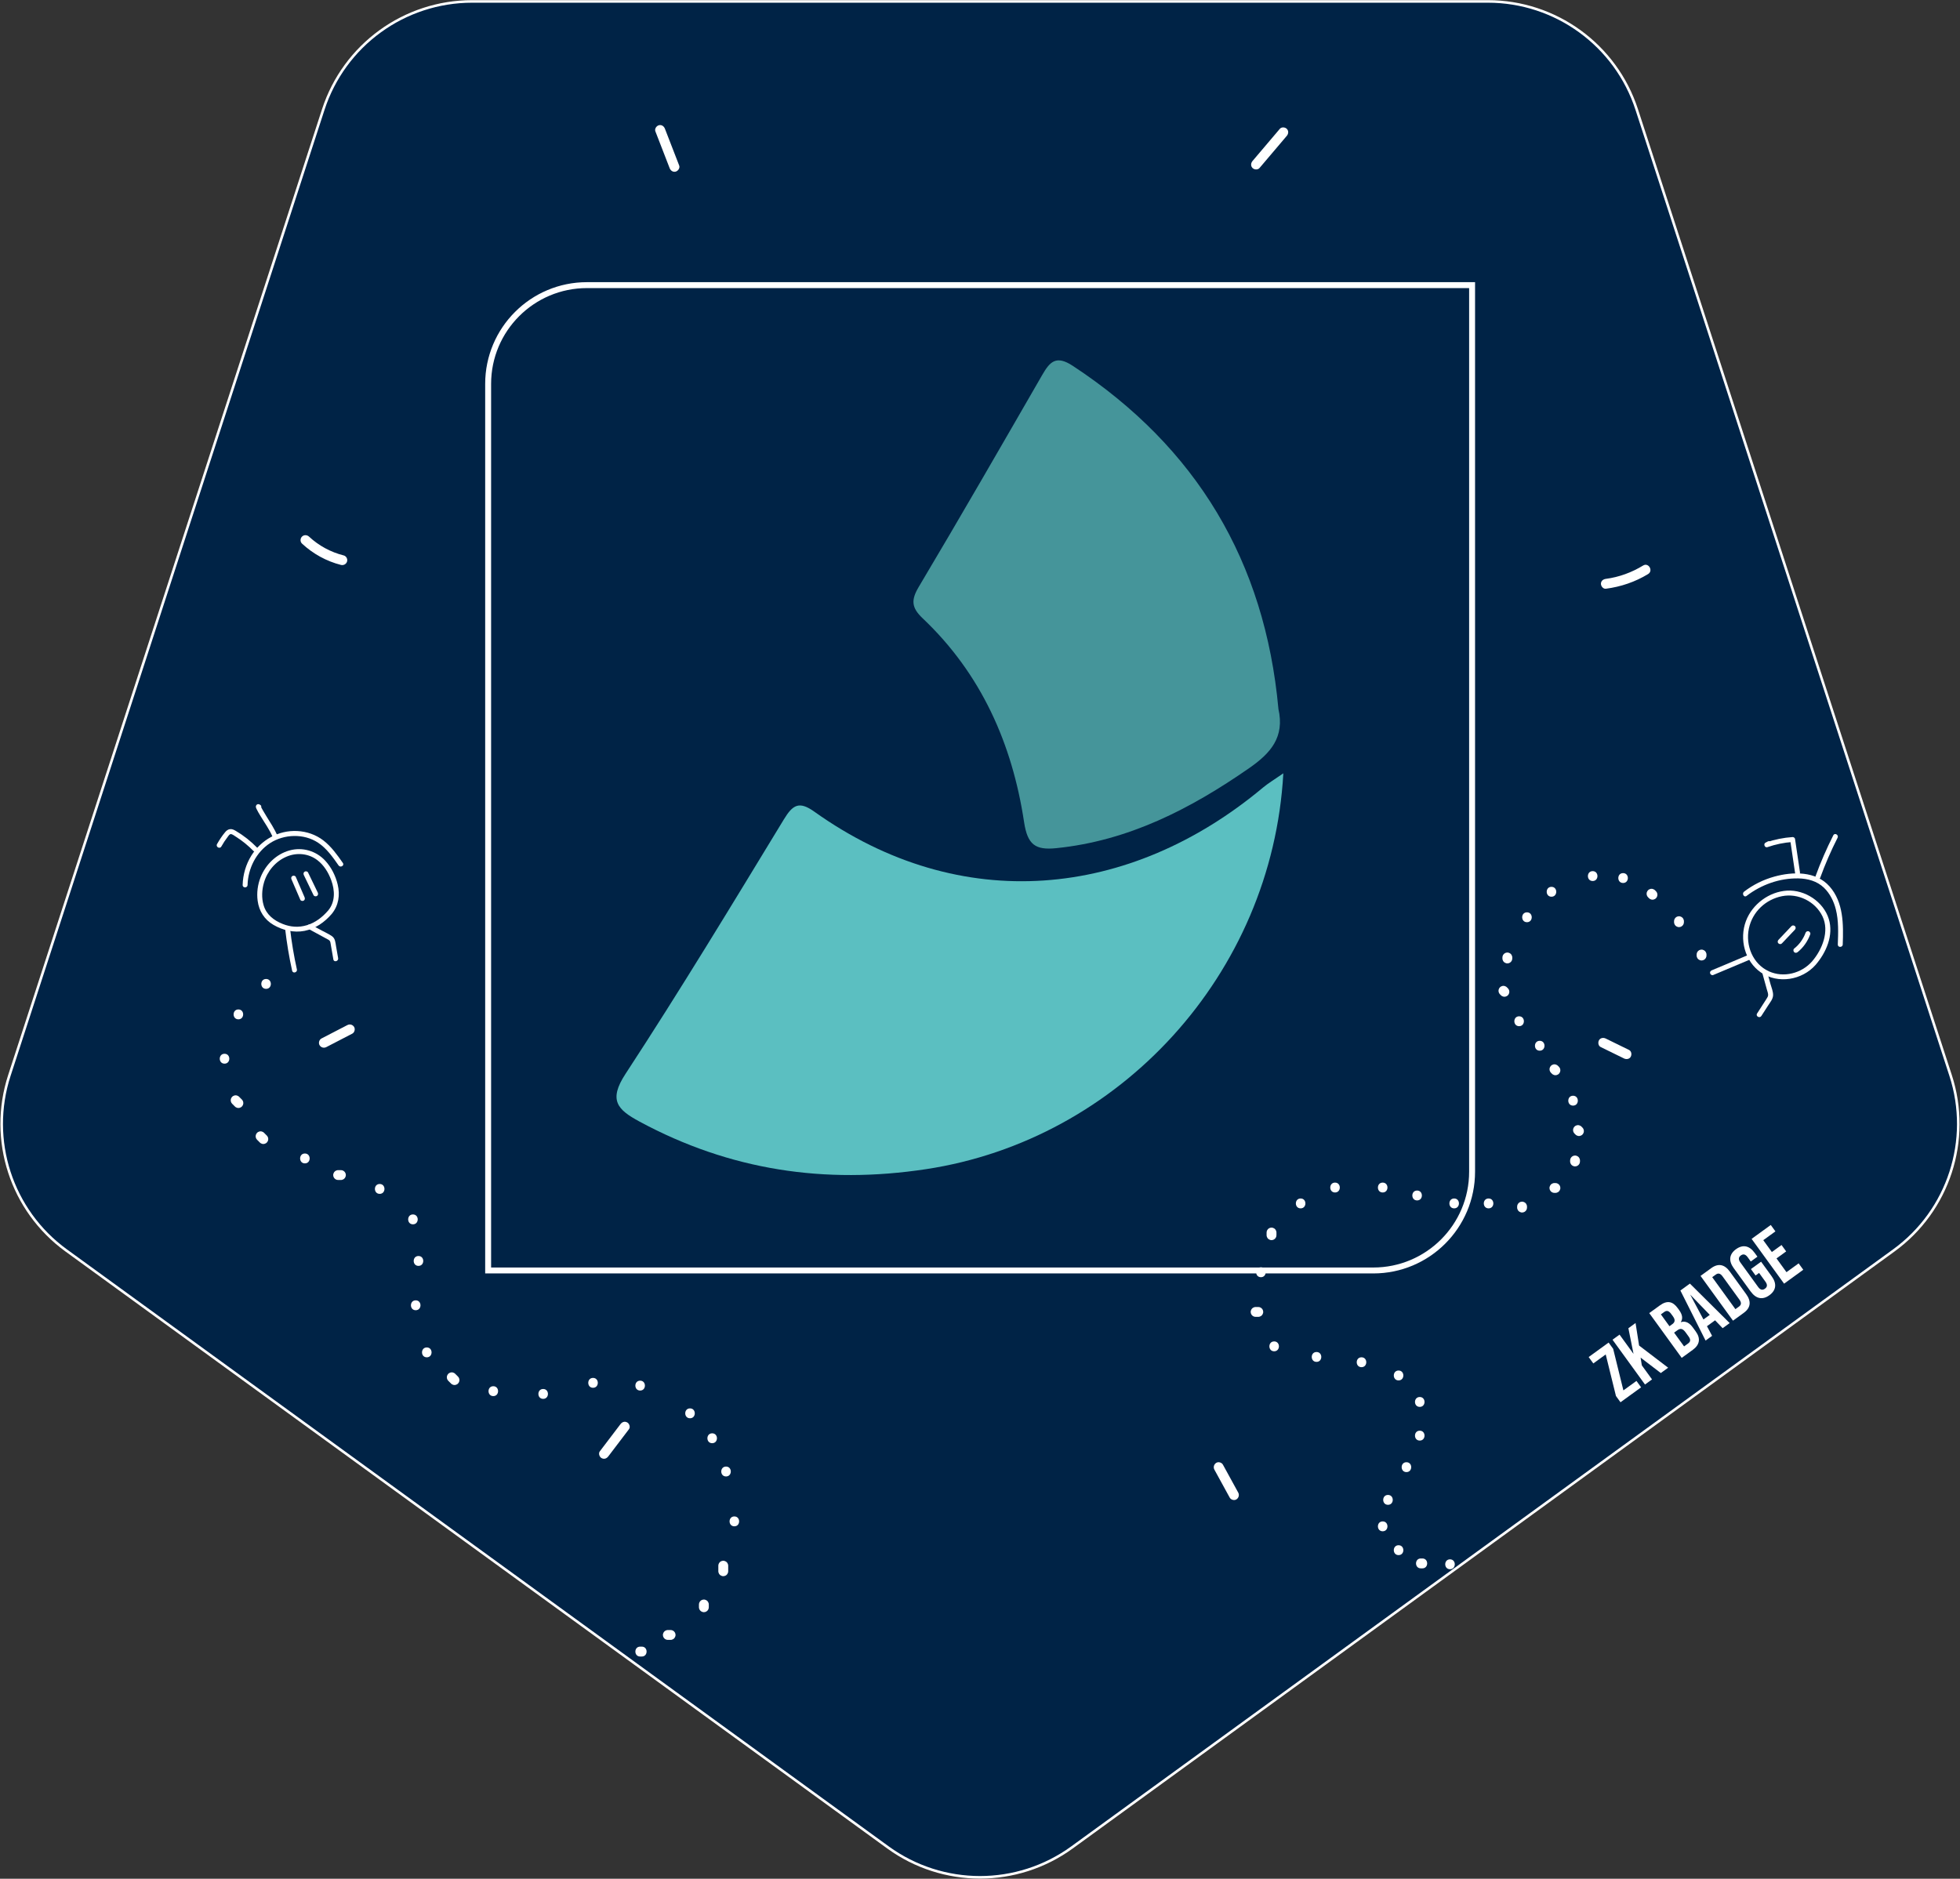 <?xml version="1.0" encoding="UTF-8"?><svg xmlns="http://www.w3.org/2000/svg" viewBox="0 0 992 951"><rect x="0" y="0" width="992" height="951" fill="#333333" stroke="none"/><defs><style>.cls-1{fill:none;stroke-width:3px;}.cls-1,.cls-2{stroke:#fff;stroke-miterlimit:10;}.cls-3{fill:#fff;}.cls-4{fill:#45959a;}.cls-5{fill:#5bbfc1;}.cls-2{fill:#002346;stroke-width:1.3px;}</style></defs><g id="Background"><path class="cls-2" d="M542.56,935.15l415.91-302.18c27.77-20.17,39.38-55.93,28.78-88.57L828.39,55.46C817.79,22.82,787.37,.72,753.05,.72H238.95c-34.32,0-64.74,22.1-75.34,54.74L4.74,544.4c-10.61,32.64,1.01,68.4,28.78,88.57l415.91,302.18c27.77,20.17,65.36,20.17,93.13,0Z"/></g><g id="Frame"><g id="Frame_1"><path id="NFT_Frame_2" class="cls-1" d="M745.06,593.1c0,27.61-22.39,50-50,50H247.06V194.33c0-27.61,22.39-50,50-50h448v448.77Z"/><path class="cls-3" d="M307.89,737.18c3.48-4.58,6.97-9.17,10.45-13.75,.79-1.05,.2-2.84-.9-3.42-1.32-.7-2.57-.22-3.42,.9-3.48,4.58-6.97,9.17-10.45,13.75-.79,1.05-.2,2.84,.9,3.42,1.32,.7,2.57,.22,3.42-.9h0Z"/><path class="cls-3" d="M614.63,743.92c2.58,4.71,5.17,9.42,7.75,14.14,.63,1.15,2.31,1.61,3.42,.9s1.57-2.19,.9-3.42c-2.58-4.71-5.17-9.42-7.75-14.14-.63-1.15-2.31-1.61-3.42-.9s-1.57,2.19-.9,3.42h0Z"/><path class="cls-3" d="M810.17,530.01c3.93,1.92,7.85,3.85,11.78,5.77,1.17,.57,2.76,.36,3.42-.9,.59-1.13,.36-2.81-.9-3.42-3.93-1.92-7.85-3.85-11.78-5.77-1.17-.57-2.76-.36-3.42,.9-.59,1.13-.36,2.81,.9,3.42h0Z"/><path class="cls-3" d="M165.19,530.01c4.37-2.26,8.74-4.53,13.11-6.79,1.16-.6,1.6-2.33,.9-3.42-.76-1.19-2.18-1.54-3.42-.9-4.37,2.26-8.74,4.53-13.11,6.79-1.16,.6-1.6,2.33-.9,3.42,.76,1.19,2.18,1.54,3.42,.9h0Z"/><path class="cls-3" d="M173.91,281.14c-6.55-1.66-12.58-4.91-17.52-9.52-.99-.92-2.56-.98-3.54,0s-.99,2.61,0,3.54c5.56,5.18,12.36,8.93,19.73,10.8,1.31,.33,2.71-.43,3.08-1.75s-.43-2.74-1.75-3.08h0Z"/><path class="cls-3" d="M343.75,83.78c-2.41-6.21-4.81-12.42-7.22-18.63-.49-1.26-1.68-2.13-3.08-1.75-1.2,.33-2.24,1.81-1.75,3.08,2.41,6.21,4.81,12.42,7.22,18.63,.49,1.26,1.68,2.13,3.08,1.75,1.2-.33,2.24-1.81,1.75-3.08h0Z"/><path class="cls-3" d="M812.77,298.01c7.58-.99,14.84-3.44,21.37-7.43,2.74-1.67,.23-6-2.52-4.32-5.73,3.5-12.18,5.88-18.85,6.75-1.34,.17-2.5,1.02-2.5,2.5,0,1.22,1.15,2.68,2.5,2.5h0Z"/><path class="cls-3" d="M637.47,85.04c4.6-5.43,9.21-10.85,13.81-16.28,.87-1.03,1.01-2.53,0-3.54-.9-.9-2.66-1.03-3.54,0-4.6,5.43-9.21,10.85-13.81,16.28-.87,1.03-1.01,2.53,0,3.54,.9,.9,2.66,1.03,3.54,0h0Z"/></g></g><g id="Text"><g id="ZK_BADGE_text"><path class="cls-3" d="M817.87,706.64l-5.18-21.04-6.28,4.56-2.35-3.24,10.1-7.33,2.3,3.17,5.18,21.04,6.61-4.79,2.35,3.24-10.43,7.56-2.3-3.17Z"/><path class="cls-3" d="M830.35,687.21l.61,3.91,5.17,7.12-3.56,2.58-16.44-22.67,3.56-2.58,7.07,9.75-2.6-12.99,3.63-2.63,1.79,11.4,14.71,11.22-3.72,2.7-10.21-7.81Z"/><path class="cls-3" d="M834.7,664.69l5.38-3.9c3.69-2.68,6.52-2.11,9.06,1.38l.66,.91c1.69,2.33,2.04,4.3,.92,6.1l.05,.06c2.38-.74,4.35,.41,6.08,2.8l1.41,1.94c2.54,3.5,2.05,6.71-1.51,9.3l-5.6,4.06-16.44-22.67Zm11.65,5.63c1.33-.96,1.71-2.13,.4-3.95l-.92-1.26c-1.17-1.62-2.24-1.93-3.5-1.02l-1.72,1.24,4.34,5.99,1.39-1.01Zm8.04,9.73c1.2-.87,1.45-1.89,.22-3.57l-1.43-1.98c-1.53-2.1-2.68-2.26-4.29-1.08l-1.59,1.15,5.05,6.96,2.04-1.48Z"/><path class="cls-3" d="M868.04,668.33l-4.11,2.98,2.6,4.88-3.3,2.39-12.75-25.34,4.82-3.5,20.13,19.99-3.56,2.58-3.83-3.99Zm-2.68-2.75l-9.91-10.26,6.7,12.58,3.21-2.33Z"/><path class="cls-3" d="M860.68,645.85l5.44-3.95c3.56-2.58,6.74-1.88,9.37,1.75l8.31,11.46c2.63,3.63,2.31,6.87-1.25,9.45l-5.44,3.95-16.44-22.67Zm19.46,15.53c1.13-.82,1.39-1.9,.22-3.52l-8.55-11.79c-1.17-1.62-2.28-1.71-3.41-.89l-1.81,1.31,11.74,16.19,1.81-1.31Z"/><path class="cls-3" d="M886.09,653.8l-8.64-11.92c-2.63-3.63-2.32-7.01,1.18-9.55,3.5-2.54,6.81-1.78,9.44,1.85l1.41,1.94-3.37,2.44-1.57-2.17c-1.17-1.62-2.33-1.72-3.46-.9-1.13,.82-1.4,1.95-.23,3.57l8.99,12.4c1.17,1.62,2.31,1.68,3.44,.86,1.13-.82,1.42-1.92,.25-3.54l-3.22-4.44-1.78,1.29-2.35-3.24,5.15-3.73,5.38,7.42c2.63,3.63,2.32,7.01-1.18,9.55-3.5,2.54-6.81,1.78-9.44-1.85Z"/><path class="cls-3" d="M886.52,627.11l9.71-7.04,2.35,3.24-6.15,4.46,4.35,5.99,4.89-3.55,2.35,3.24-4.89,3.55,5.05,6.96,6.15-4.46,2.35,3.24-9.71,7.04-16.44-22.67Z"/></g></g><g id="Drawing"><g id="Z4_Dr2_guest"><path class="cls-3" d="M323.99,838.51h.85c3.22,0,3.22-5,0-5h-.85c-3.22,0-3.22,5,0,5h.85c3.22,0,3.22-5,0-5h-.85c-3.22,0-3.22,5,0,5h0Z"/><path class="cls-3" d="M338.01,830.09h1.4c.34,.01,.67-.06,.96-.22,.31-.1,.58-.27,.8-.52,.24-.23,.42-.49,.52-.8,.16-.3,.23-.62,.22-.96l-.09-.66c-.12-.42-.33-.79-.64-1.1l-.51-.39c-.39-.23-.81-.34-1.26-.34h-1.4c-.34-.01-.67,.06-.96,.22-.31,.1-.58,.27-.8,.52-.24,.23-.42,.49-.52,.8-.16,.3-.23,.62-.22,.96l.09,.66c.12,.42,.33,.79,.64,1.1l.51,.39c.39,.23,.81,.34,1.26,.34h0Z"/><path class="cls-3" d="M358.74,813.57v-1.4c.01-.34-.06-.67-.22-.96-.1-.31-.27-.58-.52-.8-.23-.24-.49-.42-.8-.52-.3-.16-.62-.23-.96-.22l-.66,.09c-.42,.12-.79,.33-1.1,.64l-.39,.51c-.23,.39-.34,.81-.34,1.26v1.4c-.01,.34,.06,.67,.22,.96,.1,.31,.27,.58,.52,.8,.23,.24,.49,.42,.8,.52,.3,.16,.62,.23,.96,.22l.66-.09c.42-.12,.79-.33,1.1-.64l.39-.51c.23-.39,.34-.81,.34-1.26h0Z"/><path class="cls-3" d="M368.56,795.34v-2.8c.01-.34-.06-.67-.22-.96-.1-.31-.27-.58-.52-.8-.23-.24-.49-.42-.8-.52-.3-.16-.62-.23-.96-.22-.65,.03-1.32,.24-1.77,.73s-.73,1.09-.73,1.77v2.8c-.01,.34,.06,.67,.22,.96,.1,.31,.27,.58,.52,.8,.23,.24,.49,.42,.8,.52,.3,.16,.62,.23,.96,.22,.65-.03,1.32-.24,1.77-.73s.73-1.09,.73-1.77h0Z"/><path class="cls-3" d="M371.67,772.6c3.22,0,3.22-5,0-5s-3.22,5,0,5h0Z"/><path class="cls-3" d="M367.46,747.36c3.22,0,3.22-5,0-5s-3.22,5,0,5h0Z"/><path class="cls-3" d="M360.45,730.53c3.22,0,3.22-5,0-5s-3.22,5,0,5h0Z"/><path class="cls-3" d="M349.23,717.91c3.22,0,3.22-5,0-5s-3.22,5,0,5h0Z"/><path class="cls-3" d="M323.99,703.88c3.22,0,3.22-5,0-5s-3.22,5,0,5h0Z"/><path class="cls-3" d="M300.15,702.48c3.22,0,3.22-5,0-5s-3.22,5,0,5h0Z"/><path class="cls-3" d="M274.91,708.09c3.22,0,3.22-5,0-5s-3.22,5,0,5h0Z"/><path class="cls-3" d="M249.67,706.69c3.22,0,3.22-5,0-5s-3.22,5,0,5h0Z"/><path class="cls-3" d="M231.8,696.81l-1.4-1.4c-.23-.24-.49-.42-.8-.52-.3-.16-.62-.23-.96-.22-.34-.01-.67,.06-.96,.22-.31,.1-.58,.27-.8,.52l-.39,.51c-.23,.39-.34,.81-.34,1.26l.09,.66c.12,.42,.33,.79,.64,1.1l1.4,1.4c.23,.24,.49,.42,.8,.52,.3,.16,.62,.23,.96,.22,.34,.01,.67-.06,.96-.22,.31-.1,.58-.27,.8-.52l.39-.51c.23-.39,.34-.81,.34-1.26l-.09-.66c-.12-.42-.33-.79-.64-1.1h0Z"/><path class="cls-3" d="M216.01,687.06c3.22,0,3.22-5,0-5s-3.22,5,0,5h0Z"/><path class="cls-3" d="M210.4,663.22c3.22,0,3.22-5,0-5s-3.22,5,0,5h0Z"/><path class="cls-3" d="M211.8,640.78c3.22,0,3.22-5,0-5s-3.22,5,0,5h0Z"/><path class="cls-3" d="M209,619.74c3.22,0,3.22-5,0-5s-3.22,5,0,5h0Z"/><path class="cls-3" d="M192.17,604.32c3.22,0,3.22-5,0-5s-3.22,5,0,5h0Z"/><path class="cls-3" d="M172.54,592.31h-1.4c-.34-.01-.67,.06-.96,.22-.31,.1-.58,.27-.8,.52-.24,.23-.42,.49-.52,.8-.16,.3-.23,.62-.22,.96l.09,.66c.12,.42,.33,.79,.64,1.1l.51,.39c.39,.23,.81,.34,1.26,.34h1.4c.34,.01,.67-.06,.96-.22,.31-.1,.58-.27,.8-.52,.24-.23,.42-.49,.52-.8,.16-.3,.23-.62,.22-.96l-.09-.66c-.12-.42-.33-.79-.64-1.1l-.51-.39c-.39-.23-.81-.34-1.26-.34h0Z"/><path class="cls-3" d="M154.31,588.89c3.22,0,3.22-5,0-5s-3.22,5,0,5h0Z"/><path class="cls-3" d="M135.04,574.81l-1.4-1.4c-.23-.24-.49-.42-.8-.52-.3-.16-.62-.23-.96-.22-.34-.01-.67,.06-.96,.22-.31,.1-.58,.27-.8,.52l-.39,.51c-.23,.39-.34,.81-.34,1.26l.09,.66c.12,.42,.33,.79,.64,1.1l1.4,1.4c.23,.24,.49,.42,.8,.52,.3,.16,.62,.23,.96,.22,.34,.01,.67-.06,.96-.22,.31-.1,.58-.27,.8-.52l.39-.51c.23-.39,.34-.81,.34-1.26l-.09-.66c-.12-.42-.33-.79-.64-1.1h0Z"/><path class="cls-3" d="M122.42,556.58l-1.4-1.4c-.23-.24-.49-.42-.8-.52-.3-.16-.62-.23-.96-.22-.34-.01-.67,.06-.96,.22-.31,.1-.58,.27-.8,.52l-.39,.51c-.23,.39-.34,.81-.34,1.26l.09,.66c.12,.42,.33,.79,.64,1.1l1.4,1.4c.23,.24,.49,.42,.8,.52,.3,.16,.62,.23,.96,.22,.34,.01,.67-.06,.96-.22,.31-.1,.58-.27,.8-.52l.39-.51c.23-.39,.34-.81,.34-1.26l-.09-.66c-.12-.42-.33-.79-.64-1.1h0Z"/><path class="cls-3" d="M113.64,538.41c3.22,0,3.22-5,0-5s-3.22,5,0,5h0Z"/><path class="cls-3" d="M120.65,515.97c3.22,0,3.22-5,0-5s-3.22,5,0,5h0Z"/><path class="cls-3" d="M134.67,500.55c3.22,0,3.22-5,0-5s-3.22,5,0,5h0Z"/><path class="cls-3" d="M167.88,462.64c3.52-4.28,4.29-9.57,3.03-14.89-1.04-4.38-3.2-8.71-6.26-12.03-4.66-5.05-11.61-7.08-18.23-5.21s-11.93,7.11-14.49,13.45c-1.52,3.77-2.07,7.99-1.53,12.02,.71,5.24,3.43,9.52,8.02,12.19s10.21,4.1,15.69,3.03,10.2-4.4,13.77-8.57c1.04-1.22-.72-2.99-1.77-1.77-2.88,3.36-6.46,6.15-10.73,7.45s-8.35,.95-12.28-.61c-4.5-1.78-8.27-4.7-9.68-9.48-1.09-3.7-.9-7.75,.17-11.44,1.67-5.74,5.81-10.72,11.33-13.11,5.19-2.24,11.18-1.73,15.71,1.73,3.31,2.53,5.61,6.3,7.02,10.17,1.87,5.13,2.1,10.87-1.53,15.29-1.02,1.23,.74,3.01,1.77,1.77Z"/><path class="cls-3" d="M153.76,442.92l4.92,10.18c.29,.61,1.16,.77,1.71,.45,.62-.36,.74-1.1,.45-1.71l-4.92-10.18c-.29-.61-1.16-.77-1.71-.45-.62,.36-.74,1.1-.45,1.71h0Z"/><path class="cls-3" d="M147.54,445.13c1.48,3.44,2.97,6.87,4.45,10.31,.27,.62,1.18,.76,1.71,.45,.64-.37,.72-1.09,.45-1.71-1.48-3.44-2.97-6.87-4.45-10.31-.27-.62-1.18-.76-1.71-.45-.64,.37-.72,1.09-.45,1.71h0Z"/><path class="cls-3" d="M125.3,447.97c.21-8.31,4.34-16.62,11.4-21.2s17.12-4.98,24.34-.17c4.33,2.89,7.38,7.28,10.33,11.48,.92,1.31,3.09,.06,2.16-1.26-2.89-4.12-5.85-8.31-9.88-11.41-3.8-2.92-8.43-4.51-13.21-4.75-9.46-.48-18.24,4.44-23.21,12.41-2.78,4.46-4.28,9.65-4.42,14.9-.04,1.61,2.46,1.61,2.5,0h0Z"/><path class="cls-3" d="M144.29,469.97c.83,7.19,2.01,14.33,3.56,21.39,.35,1.57,2.76,.91,2.41-.66-1.51-6.85-2.67-13.76-3.47-20.73-.18-1.58-2.68-1.6-2.5,0h0Z"/><path class="cls-3" d="M156.14,470.21c3.31,1.8,6.65,3.57,9.94,5.4,.7,.39,1,.71,1.16,1.51,.19,.93,.33,1.87,.49,2.81,.33,1.91,.67,3.83,1,5.74,.28,1.58,2.69,.91,2.41-.66-.35-2.02-.71-4.04-1.06-6.06-.33-1.88-.38-3.89-2.08-5.08-1.58-1.11-3.44-1.92-5.14-2.84l-5.47-2.97c-1.41-.77-2.68,1.39-1.26,2.16h0Z"/><path class="cls-3" d="M130.12,429.06c-3.19-3.26-6.81-6.13-10.74-8.45-.9-.53-1.85-1.03-2.93-.91s-1.88,.78-2.53,1.57c-1.55,1.84-2.88,3.9-4.07,5.99-.79,1.4,1.36,2.66,2.16,1.26,.98-1.73,2.07-3.41,3.29-4.99,.43-.56,1-1.53,1.82-1.29s1.64,.91,2.37,1.36c3.24,2.05,6.2,4.49,8.88,7.23,1.13,1.15,2.89-.62,1.77-1.77h0Z"/><path class="cls-3" d="M140.44,423.13c-1.51-3.64-3.73-6.86-5.76-10.21-.56-.93-1.13-1.87-1.67-2.81-.28-.48-.55-.97-.81-1.47-.09-.18-.19-.36-.26-.54,.04,.09,.05,.23,.04,.07-.02-.27-.03,.47-.03,.47l-.32,.55h.01c-.18,.1-.37,.2-.55,.31h.02c-.22,0-.44,0-.66,0-.22-.05-.23-.08-.37-.21,1.22,1.03,3-.73,1.77-1.77-.66-.55-1.66-.73-2.18,.15-.35,.6-.11,1.2,.15,1.76,.55,1.2,1.26,2.34,1.94,3.47,2.14,3.58,4.67,7.02,6.28,10.89,.26,.62,.83,1.07,1.54,.87,.59-.16,1.13-.91,.87-1.54h0Z"/></g><g id="Z3_Dr1_guest"><path class="cls-3" d="M719.91,788.88h-.81c-3.22,0-3.22,5,0,5h.81c3.22,0,3.22-5,0-5h-.81c-3.22,0-3.22,5,0,5h.81c3.22,0,3.22-5,0-5h0Z"/><path class="cls-3" d="M707.85,787.18c3.22,0,3.22-5,0-5s-3.22,5,0,5h0Z"/><path class="cls-3" d="M699.81,775.12c3.22,0,3.22-5,0-5s-3.22,5,0,5h0Z"/><path class="cls-3" d="M702.49,761.72c3.22,0,3.22-5,0-5s-3.22,5,0,5h0Z"/><path class="cls-3" d="M711.83,745.16c3.22,0,3.22-5,0-5s-3.22,5,0,5h0Z"/><path class="cls-3" d="M718.57,729.2c3.22,0,3.22-5,0-5s-3.22,5,0,5h0Z"/><path class="cls-3" d="M718.57,712.15c3.22,0,3.22-5,0-5s-3.22,5,0,5h0Z"/><path class="cls-3" d="M707.85,698.75c3.22,0,3.22-5,0-5s-3.22,5,0,5h0Z"/><path class="cls-3" d="M689.09,692.05c3.22,0,3.22-5,0-5s-3.22,5,0,5h0Z"/><path class="cls-3" d="M666.32,689.37c3.22,0,3.22-5,0-5s-3.22,5,0,5h0Z"/><path class="cls-3" d="M644.88,684.01c3.22,0,3.22-5,0-5s-3.22,5,0,5h0Z"/><path class="cls-3" d="M636.84,661.59h-1.34c-.34-.01-.67,.06-.96,.22-.31,.1-.58,.27-.8,.52-.24,.23-.42,.49-.52,.8-.16,.3-.23,.62-.22,.96l.09,.66c.12,.42,.33,.79,.64,1.1l.51,.39c.39,.23,.81,.34,1.26,.34h1.34c.34,.01,.67-.06,.96-.22,.31-.1,.58-.27,.8-.52,.24-.23,.42-.49,.52-.8,.16-.3,.23-.62,.22-.96l-.09-.66c-.12-.42-.33-.79-.64-1.1l-.51-.39c-.39-.23-.81-.34-1.26-.34h0Z"/><path class="cls-3" d="M638.18,646.5c3.22,0,3.22-5,0-5s-3.22,5,0,5h0Z"/><path class="cls-3" d="M646.04,625.24v-1.34c.01-.34-.06-.67-.22-.96-.1-.31-.27-.58-.52-.8-.23-.24-.49-.42-.8-.52-.3-.16-.62-.23-.96-.22l-.66,.09c-.42,.12-.79,.33-1.1,.64l-.39,.51c-.23,.39-.34,.81-.34,1.26v1.34c-.01,.34,.06,.67,.22,.96,.1,.31,.27,.58,.52,.8,.23,.24,.49,.42,.8,.52,.3,.16,.62,.23,.96,.22l.66-.09c.42-.12,.79-.33,1.1-.64l.39-.51c.23-.39,.34-.81,.34-1.26h0Z"/><path class="cls-3" d="M658.28,611.66c3.22,0,3.22-5,0-5s-3.22,5,0,5h0Z"/><path class="cls-3" d="M675.69,603.62c3.22,0,3.22-5,0-5s-3.22,5,0,5h0Z"/><path class="cls-3" d="M699.81,603.62c3.22,0,3.22-5,0-5s-3.22,5,0,5h0Z"/><path class="cls-3" d="M717.23,607.64c3.22,0,3.22-5,0-5s-3.22,5,0,5h0Z"/><path class="cls-3" d="M735.99,611.66c3.22,0,3.22-5,0-5s-3.22,5,0,5h0Z"/><path class="cls-3" d="M753.4,611.66c3.22,0,3.22-5,0-5s-3.22,5,0,5h0Z"/><path class="cls-3" d="M918.91,488.42c5.37-6.25,9.23-15,6.67-23.28-2.71-8.74-12.05-14.83-21.08-14.32s-17.61,6.8-20.84,15.39c-3.45,9.19-.61,20.43,7.61,26.07,8.64,5.92,20.83,3.86,27.64-3.86,1.06-1.2-.7-2.98-1.77-1.77-5.34,6.05-14.35,8.42-21.83,5.04-8.17-3.7-11.96-13.13-10.16-21.68s8.55-14.72,16.74-16.37,16.91,2.7,20.51,10.2-.07,16.76-5.26,22.8c-1.04,1.21,.72,2.99,1.77,1.77Z"/><path class="cls-3" d="M883.97,453.51c7.45-5.71,16.78-9.05,26.21-8.87,4.78,.09,9.48,1.35,12.99,4.74,3.02,2.92,4.94,6.83,5.97,10.88,1.48,5.82,1.23,11.89,1.01,17.83-.06,1.61,2.44,1.61,2.5,0,.37-10.13,.45-21.33-6.68-29.4-6.92-7.83-18.59-7.53-27.91-4.97-5.55,1.53-10.79,4.13-15.35,7.63-1.26,.97-.02,3.14,1.26,2.16h0Z"/><path class="cls-3" d="M909.82,481.97c2.92-2.36,5.1-5.52,6.39-9.04,.23-.63-.26-1.37-.87-1.54-.7-.19-1.31,.24-1.54,.87-.28,.76-.54,1.37-.96,2.14s-.86,1.51-1.37,2.21c-.26,.36-.37,.51-.64,.83s-.56,.66-.86,.98c-.6,.63-1.24,1.22-1.92,1.76-.53,.42-.44,1.33,0,1.77,.52,.52,1.24,.43,1.77,0h0Z"/><path class="cls-3" d="M901.87,477.53c2.2-2.32,4.39-4.63,6.59-6.95,.45-.47,.51-1.3,0-1.77s-1.29-.51-1.77,0c-2.2,2.32-4.39,4.63-6.59,6.95-.45,.47-.51,1.3,0,1.77s1.29,.51,1.77,0h0Z"/><path class="cls-3" d="M884.59,483.49c-6.07,2.55-12.13,5.11-18.2,7.66-.63,.26-1.06,.82-.87,1.54,.16,.59,.92,1.13,1.54,.87,6.07-2.55,12.13-5.11,18.2-7.66,.63-.26,1.06-.82,.87-1.54-.16-.59-.92-1.13-1.54-.87h0Z"/><path class="cls-3" d="M891.91,492.42c.53,1.9,1.05,3.81,1.58,5.71l.79,2.85c.23,.82,.58,1.69,.61,2.54s-.43,1.46-.84,2.12c-.52,.82-1.06,1.64-1.58,2.46-1.06,1.64-2.11,3.28-3.17,4.92-.87,1.36,1.29,2.61,2.16,1.26,1.13-1.76,2.26-3.52,3.39-5.27,.99-1.55,2.43-3.21,2.54-5.12s-.81-4-1.32-5.82l-1.75-6.32c-.43-1.55-2.84-.89-2.41,.66h0Z"/><path class="cls-3" d="M911.02,441.62c-.84-5.66-1.68-11.33-2.52-16.99-.07-.51-.71-.95-1.21-.92-4.57,.31-9.08,1.21-13.41,2.71l.96,2.28c.4-.21,.8-.42,1.2-.63,1.43-.75,.16-2.9-1.26-2.16-.4,.21-.8,.42-1.2,.63-1.24,.65-.39,2.75,.96,2.28,4.12-1.43,8.39-2.32,12.74-2.62l-1.21-.92c.84,5.66,1.68,11.33,2.52,16.99,.1,.67,.94,1.03,1.54,.87,.72-.19,.97-.87,.87-1.54h0Z"/><path class="cls-3" d="M921.23,444.36c2.53-6.94,5.47-13.71,8.81-20.29,.73-1.43-1.43-2.7-2.16-1.26-3.43,6.78-6.46,13.75-9.06,20.89-.55,1.51,1.86,2.17,2.41,.66h0Z"/><path class="cls-3" d="M733.88,794.32c3.22,0,3.22-5,0-5s-3.22,5,0,5h0Z"/><path class="cls-3" d="M772.85,611.26v-.5c.01-.34-.06-.67-.22-.96-.1-.31-.27-.58-.52-.8-.23-.24-.49-.42-.8-.52-.3-.16-.62-.23-.96-.22l-.66,.09c-.42,.12-.79,.33-1.1,.64l-.39,.51c-.23,.39-.34,.81-.34,1.26v.5c-.01,.34,.06,.67,.22,.96,.1,.31,.27,.58,.52,.8,.23,.24,.49,.42,.8,.52,.3,.16,.62,.23,.96,.22l.66-.09c.42-.12,.79-.33,1.1-.64l.39-.51c.23-.39,.34-.81,.34-1.26h0Z"/><path class="cls-3" d="M786.73,603.83h.5c.34,.01,.67-.06,.96-.22,.31-.1,.58-.27,.8-.52,.24-.23,.42-.49,.52-.8,.16-.3,.23-.62,.22-.96l-.09-.66c-.12-.42-.33-.79-.64-1.1l-.51-.39c-.39-.23-.81-.34-1.26-.34h-.5c-.34-.01-.67,.06-.96,.22-.31,.1-.58,.27-.8,.52-.24,.23-.42,.49-.52,.8-.16,.3-.23,.62-.22,.96l.09,.66c.12,.42,.33,.79,.64,1.1l.51,.39c.39,.23,.81,.34,1.26,.34h0Z"/><path class="cls-3" d="M799.66,587.92v-.5c.01-.34-.06-.67-.22-.96-.1-.31-.27-.58-.52-.8-.23-.24-.49-.42-.8-.52-.3-.16-.62-.23-.96-.22l-.66,.09c-.42,.12-.79,.33-1.1,.64l-.39,.51c-.23,.39-.34,.81-.34,1.26v.5c-.01,.34,.06,.67,.22,.96,.1,.31,.27,.58,.52,.8,.23,.24,.49,.42,.8,.52,.3,.16,.62,.23,.96,.22l.66-.09c.42-.12,.79-.33,1.1-.64l.39-.51c.23-.39,.34-.81,.34-1.26h0Z"/><path class="cls-3" d="M800.91,570.77l-.5-.5c-.23-.24-.49-.42-.8-.52-.3-.16-.62-.23-.96-.22-.34-.01-.67,.06-.96,.22-.31,.1-.58,.27-.8,.52l-.39,.51c-.23,.39-.34,.81-.34,1.26l.09,.66c.12,.42,.33,.79,.64,1.1l.5,.5c.23,.24,.49,.42,.8,.52,.3,.16,.62,.23,.96,.22,.34,.01,.67-.06,.96-.22,.31-.1,.58-.27,.8-.52l.39-.51c.23-.39,.34-.81,.34-1.26l-.09-.66c-.12-.42-.33-.79-.64-1.1h0Z"/><path class="cls-3" d="M796.16,559.65c3.22,0,3.22-5,0-5s-3.22,5,0,5h0Z"/><path class="cls-3" d="M789,539.99l-.5-.5c-.23-.24-.49-.42-.8-.52-.3-.16-.62-.23-.96-.22-.34-.01-.67,.06-.96,.22-.31,.1-.58,.27-.8,.52l-.39,.51c-.23,.39-.34,.81-.34,1.26l.09,.66c.12,.42,.33,.79,.64,1.1l.5,.5c.23,.24,.49,.42,.8,.52,.3,.16,.62,.23,.96,.22,.34,.01,.67-.06,.96-.22,.31-.1,.58-.27,.8-.52l.39-.51c.23-.39,.34-.81,.34-1.26l-.09-.66c-.12-.42-.33-.79-.64-1.1h0Z"/><path class="cls-3" d="M779.29,531.85c3.22,0,3.22-5,0-5s-3.22,5,0,5h0Z"/><path class="cls-3" d="M768.86,519.44c3.22,0,3.22-5,0-5s-3.22,5,0,5h0Z"/><path class="cls-3" d="M763.18,500.27l-.5-.5c-.23-.24-.49-.42-.8-.52-.3-.16-.62-.23-.96-.22-.34-.01-.67,.06-.96,.22-.31,.1-.58,.27-.8,.52l-.39,.51c-.23,.39-.34,.81-.34,1.26l.09,.66c.12,.42,.33,.79,.64,1.1l.5,.5c.23,.24,.49,.42,.8,.52,.3,.16,.62,.23,.96,.22,.34,.01,.67-.06,.96-.22,.31-.1,.58-.27,.8-.52l.39-.51c.23-.39,.34-.81,.34-1.26l-.09-.66c-.12-.42-.33-.79-.64-1.1h0Z"/><path class="cls-3" d="M765.4,485.16v-.5c.01-.34-.06-.67-.22-.96-.1-.31-.27-.58-.52-.8-.23-.24-.49-.42-.8-.52-.3-.16-.62-.23-.96-.22l-.66,.09c-.42,.12-.79,.33-1.1,.64l-.39,.51c-.23,.39-.34,.81-.34,1.26v.5c-.01,.34,.06,.67,.22,.96,.1,.31,.27,.58,.52,.8,.23,.24,.49,.42,.8,.52,.3,.16,.62,.23,.96,.22l.66-.09c.42-.12,.79-.33,1.1-.64l.39-.51c.23-.39,.34-.81,.34-1.26h0Z"/><path class="cls-3" d="M772.83,466.81c3.22,0,3.22-5,0-5s-3.22,5,0,5h0Z"/><path class="cls-3" d="M785.24,453.91c3.22,0,3.22-5,0-5s-3.22,5,0,5h0Z"/><path class="cls-3" d="M806.09,445.96c3.22,0,3.22-5,0-5s-3.22,5,0,5h0Z"/><path class="cls-3" d="M821.48,446.96c3.22,0,3.22-5,0-5s-3.22,5,0,5h0Z"/><path class="cls-3" d="M834.11,454.17l.5,.5c.23,.24,.49,.42,.8,.52,.3,.16,.62,.23,.96,.22,.34,.01,.67-.06,.96-.22,.31-.1,.58-.27,.8-.52l.39-.51c.23-.39,.34-.81,.34-1.26l-.09-.66c-.12-.42-.33-.79-.64-1.1l-.5-.5c-.23-.24-.49-.42-.8-.52-.3-.16-.62-.23-.96-.22-.34-.01-.67,.06-.96,.22-.31,.1-.58,.27-.8,.52l-.39,.51c-.23,.39-.34,.81-.34,1.26l.09,.66c.12,.42,.33,.79,.64,1.1h0Z"/><path class="cls-3" d="M847.28,466.3v.5c-.01,.34,.06,.67,.22,.96,.1,.31,.27,.58,.52,.8,.23,.24,.49,.42,.8,.52,.3,.16,.62,.23,.96,.22l.66-.09c.42-.12,.79-.33,1.1-.64l.39-.51c.23-.39,.34-.81,.34-1.26v-.5c.01-.34-.06-.67-.22-.96-.1-.31-.27-.58-.52-.8-.23-.24-.49-.42-.8-.52-.3-.16-.62-.23-.96-.22l-.66,.09c-.42,.12-.79,.33-1.1,.64l-.39,.51c-.23,.39-.34,.81-.34,1.26h0Z"/><path class="cls-3" d="M858.7,483.18v.5c-.01,.34,.06,.67,.22,.96,.1,.31,.27,.58,.52,.8,.23,.24,.49,.42,.8,.52,.3,.16,.62,.23,.96,.22l.66-.09c.42-.12,.79-.33,1.1-.64l.39-.51c.23-.39,.34-.81,.34-1.26v-.5c.01-.34-.06-.67-.22-.96-.1-.31-.27-.58-.52-.8-.23-.24-.49-.42-.8-.52-.3-.16-.62-.23-.96-.22l-.66,.09c-.42,.12-.79,.33-1.1,.64l-.39,.51c-.23,.39-.34,.81-.34,1.26h0Z"/></g><g><path class="cls-5" d="M649.52,391.45c-5.65,101.69-82.85,185.53-180.84,200.37-51.25,7.76-99.32,.56-144.97-24.07-11.17-6.03-15.89-10.77-7.13-24.16,27.68-42.31,53.86-85.61,80.15-128.82,4.53-7.45,7.73-9.4,15.44-3.9,74.19,52.89,159.79,44.06,227.11-12.25,2.57-2.15,5.5-3.87,10.24-7.17Z"/><path class="cls-4" d="M647.01,358.74c3.31,14.42-3.93,22.55-14.82,30.11-29.68,20.6-60.91,36.74-97.56,40.48-10.68,1.09-14.59-1.75-16.33-13.25-6-39.61-21.7-75.04-51.28-103.06-5.68-5.38-6.03-9.21-2.02-15.95,21.18-35.56,41.82-71.44,62.5-107.29,3.87-6.71,7.03-10.14,15.45-4.6,62.78,41.26,97.27,99.22,104.08,173.57Z"/></g></g></svg>